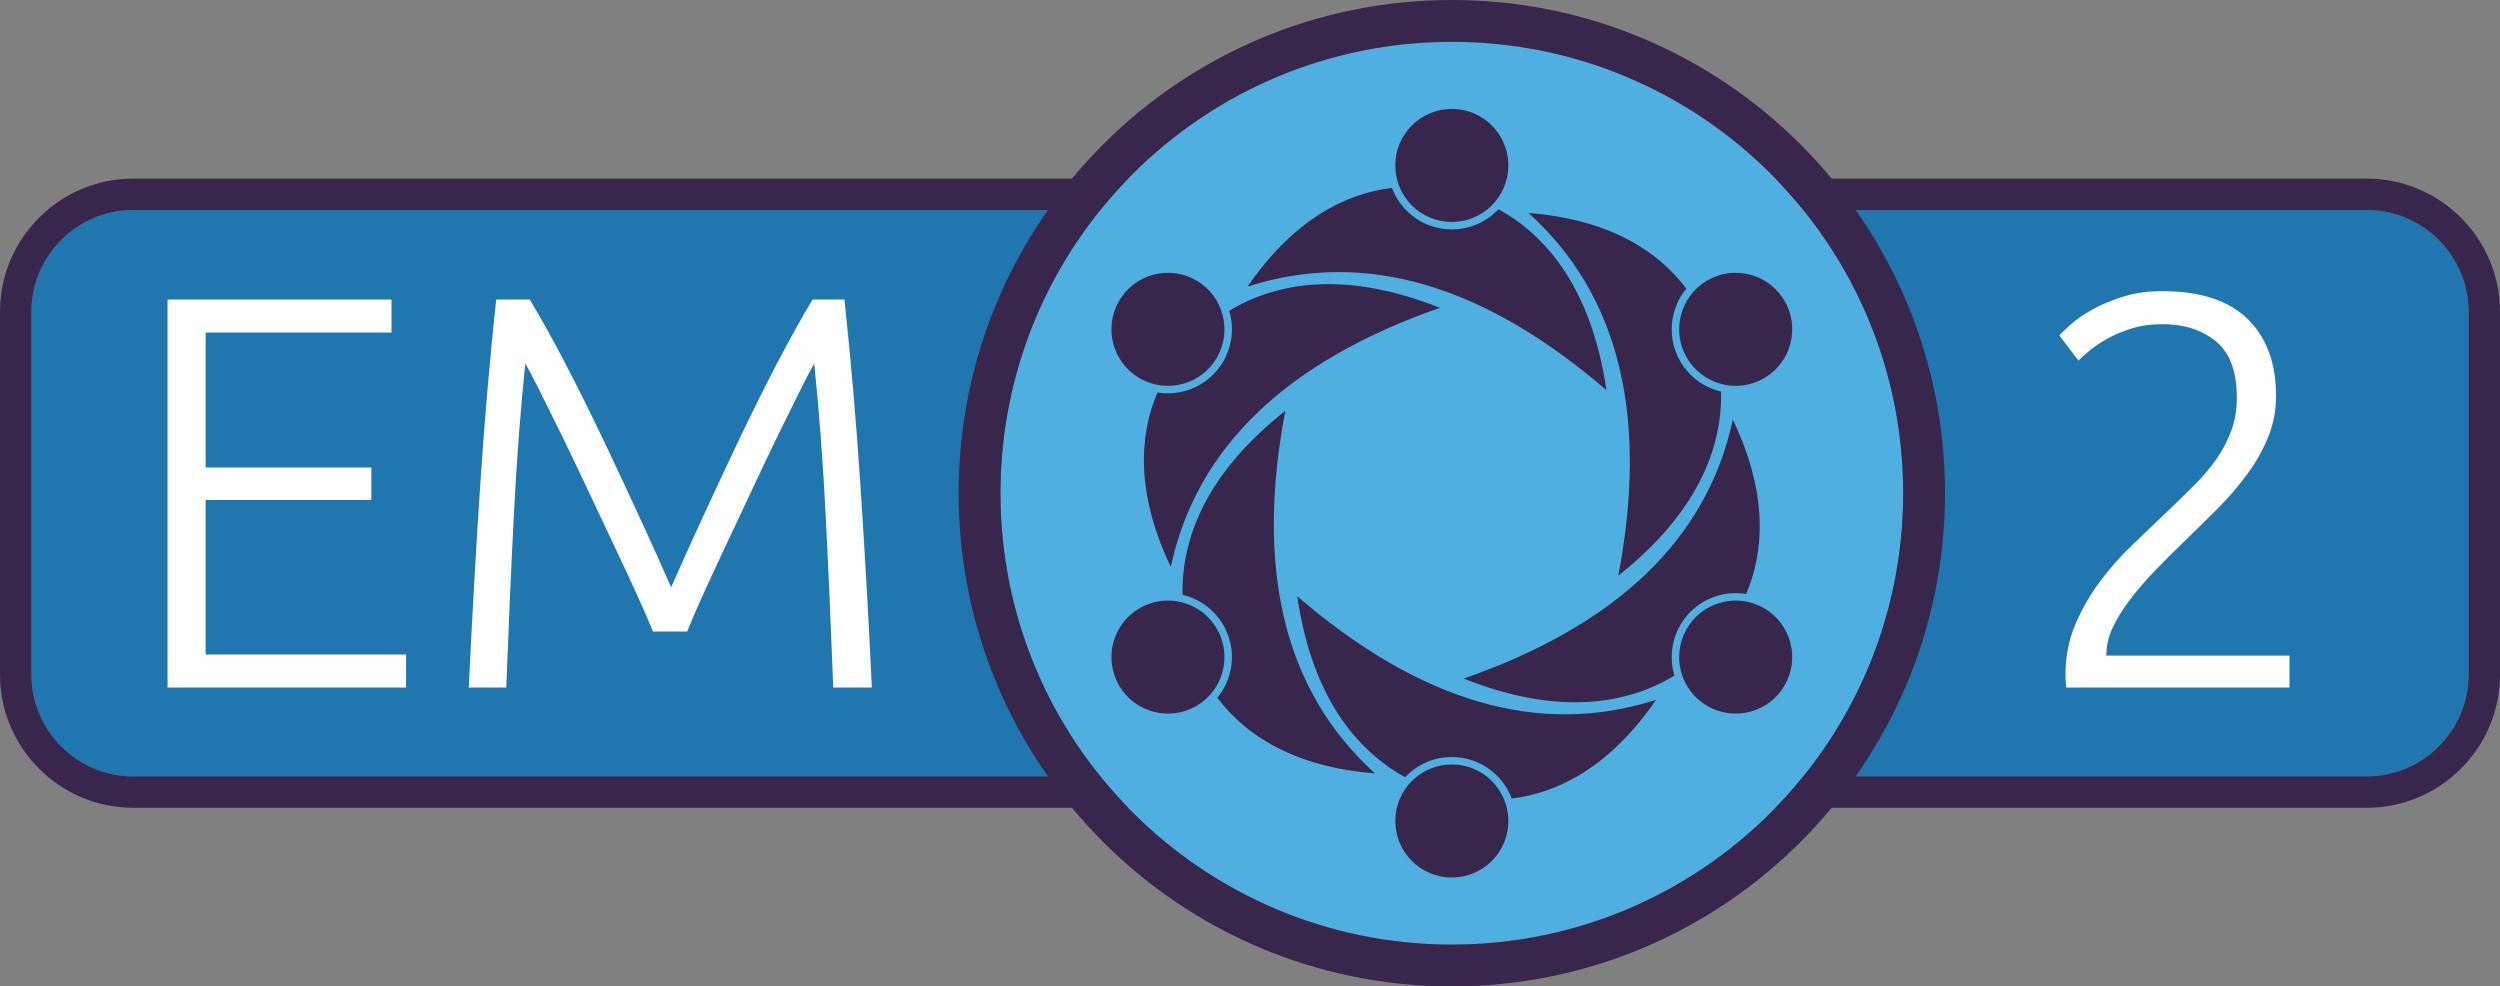<?xml version="1.0" encoding="UTF-8"?>
<!DOCTYPE svg PUBLIC "-//W3C//DTD SVG 1.1//EN" "http://www.w3.org/Graphics/SVG/1.1/DTD/svg11.dtd">
<!-- Creator: CorelDRAW 2018 (64-Bit) -->
<svg xmlns="http://www.w3.org/2000/svg" xml:space="preserve" width="239.151mm" height="94.36mm" version="1.1" style="shape-rendering:geometricPrecision; text-rendering:geometricPrecision; image-rendering:optimizeQuality; fill-rule:evenodd; clip-rule:evenodd"
viewBox="0 0 9079.54 3582.45"
 xmlns:xlink="http://www.w3.org/1999/xlink">
 <rect x="0" y="0" width="9079.54" height="3582.45" fill="#808080" stroke="none"/>
 <defs>
  <style type="text/css">
   <![CDATA[
    .fil3 {fill:#50AFE1}
    .fil1 {fill:#38264C}
    .fil0 {fill:#2077B0}
    .fil2 {fill:#FEFEFE;fill-rule:nonzero}
   ]]>
  </style>
 </defs>
 <g id="Layer_x0020_1">
  <g id="_1832218832">
   <g>
    <path class="fil0" d="M8595.98 762.6l-8112.43 0c-203.31,0 -369.66,166.34 -369.66,369.66l0 1317.92c0,203.31 166.34,369.66 369.66,369.66l8112.43 0c203.31,0 369.66,-166.34 369.66,-369.66l0 -1317.92c0,-203.31 -166.34,-369.66 -369.66,-369.66z"/>
    <path id="1" class="fil1" d="M8595.98 762.6l-8112.43 0c-203.31,0 -369.66,166.34 -369.66,369.66l0 1317.92c0,203.31 166.34,369.66 369.66,369.66l8112.43 0c203.31,0 369.66,-166.34 369.66,-369.66l0 -1317.92c0,-203.31 -166.34,-369.66 -369.66,-369.66zm-8112.43 -113.9l8112.43 0c133.09,0 254.01,54.37 341.6,141.95 87.58,87.59 141.95,208.51 141.95,341.6l0 1317.92c0,133.1 -54.37,254.02 -141.95,341.6 -87.59,87.59 -208.5,141.95 -341.6,141.95l-8112.43 0c-133.1,0 -254.02,-54.37 -341.6,-141.95 -87.59,-87.58 -141.95,-208.5 -141.95,-341.6l0 -1317.92c0,-133.1 54.37,-254.01 141.95,-341.6 87.58,-87.58 208.5,-141.95 341.6,-141.95z"/>
   </g>
   <polygon class="fil2" points="608.55,2497.03 608.55,1087.93 1421.89,1087.93 1421.89,1207.9 746.82,1207.9 746.82,1697.93 1348.69,1697.93 1348.69,1815.86 746.82,1815.86 746.82,2377.06 1474.76,2377.06 1474.76,2497.03 "/>
   <path id="1" class="fil2" d="M2371.46 2293.7c-13.56,-33.89 -32.87,-78.62 -58.29,-134.2 -25.08,-55.58 -53.21,-116.24 -84.72,-181.98 -31.18,-65.75 -63.37,-133.53 -95.91,-203.33 -32.87,-69.81 -64.05,-135.22 -93.87,-196.22 -30.16,-61 -56.59,-114.55 -79.64,-160.63 -23.38,-46.09 -40.33,-78.62 -51.17,-97.6 -17.62,169.44 -31.52,353.46 -41.68,552.05 -10.17,198.59 -19.32,407 -27.45,625.25l-136.23 0c12.2,-256.2 26.09,-501.56 41.68,-736.07 15.59,-234.51 34.91,-458.85 57.95,-673.03l122 0c40.67,67.78 84.38,146.06 130.47,234.85 46.09,88.79 91.84,180.97 137.59,276.53 45.41,95.57 89.47,189.78 132.17,282.64 43.04,92.86 80.65,176.56 113.19,251.12 32.53,-74.56 70.15,-158.26 113.19,-251.12 42.7,-92.86 86.76,-187.07 132.17,-282.64 45.75,-95.56 91.5,-187.74 137.59,-276.53 46.43,-88.79 89.81,-167.07 130.47,-234.85l115.9 0c23.05,214.18 42.36,438.52 57.95,673.03 15.59,234.51 29.48,479.87 41.68,736.07l-140.3 0c-8.13,-218.25 -17.28,-426.66 -27.45,-625.25 -10.17,-198.59 -24.06,-382.61 -41.68,-552.05 -10.84,18.98 -27.79,51.51 -50.83,97.6 -23.05,46.09 -49.48,99.63 -79.3,160.63 -29.82,61 -61,126.41 -93.53,196.22 -32.53,69.81 -64.39,137.59 -95.57,203.33 -31.18,65.74 -59.3,126.4 -84.38,181.98 -25.08,55.58 -44.39,100.31 -57.95,134.2l-124.03 0z"/>
   <g>
    <path class="fil3" d="M5272.76 151.86c905.4,0 1639.36,733.96 1639.36,1639.36 0,905.4 -733.96,1639.36 -1639.36,1639.36 -905.4,0 -1639.36,-733.96 -1639.36,-1639.36 0,-905.4 733.96,-1639.36 1639.36,-1639.36z"/>
    <path id="1" class="fil1" d="M5272.76 0c494.61,0 942.42,200.5 1266.57,524.65 324.15,324.16 524.65,771.96 524.65,1266.57 0,494.62 -200.5,942.42 -524.65,1266.57 -324.16,324.15 -771.96,524.65 -1266.57,524.65 -494.61,0 -942.42,-200.5 -1266.57,-524.65 -324.15,-324.15 -524.65,-771.96 -524.65,-1266.57 0,-494.61 200.5,-942.42 524.65,-1266.57 324.15,-324.15 771.96,-524.65 1266.57,-524.65zm0 151.86c905.4,0 1639.36,733.96 1639.36,1639.36 0,905.4 -733.96,1639.36 -1639.36,1639.36 -905.4,0 -1639.36,-733.96 -1639.36,-1639.36 0,-905.4 733.96,-1639.36 1639.36,-1639.36z"/>
   </g>
   <g>
    <path class="fil1" d="M5834.2 1416.99c-53.16,-364.35 -214.81,-560.09 -392.1,-657.13 -42.38,45.1 -102.56,73.28 -169.33,73.28 -99.57,0 -184.5,-62.64 -217.56,-150.66 -168.12,20 -356.43,114.44 -524.43,358.57 427.77,-138.07 862.47,-3.74 1303.42,375.94zm-561.44 -1021.47c113.38,0 205.28,91.91 205.28,205.28 0,113.38 -91.91,205.28 -205.28,205.28 -113.37,0 -205.28,-91.91 -205.28,-205.28 0,-113.38 91.91,-205.28 205.28,-205.28z"/>
    <path class="fil1" d="M5229.38 1117.89c-342.11,-136.14 -592.46,-94.01 -765.14,11.01 17.87,59.25 12.18,125.46 -21.21,183.29 -49.79,86.23 -146.5,128.46 -239.26,113.08 -66.74,155.59 -79.11,365.89 48.32,633.45 94.31,-439.49 428,-748.79 977.28,-940.83zm-1165.34 -24.51c56.69,-98.19 182.24,-131.83 280.42,-75.14 98.19,56.69 131.83,182.24 75.14,280.42 -56.69,98.19 -182.24,131.83 -280.42,75.14 -98.19,-56.69 -131.83,-182.24 -75.14,-280.42z"/>
    <path class="fil1" d="M4667.94 1492.12c-288.96,228.21 -377.65,466.07 -373.04,668.14 60.25,14.15 114.74,52.18 148.13,110.01 49.78,86.23 38,191.1 -21.7,263.74 101.38,135.59 277.32,251.46 572.75,274.88 -333.45,-301.42 -434.47,-745.05 -326.14,-1316.77zm-603.9 996.95c-56.69,-98.18 -23.05,-223.73 75.14,-280.42 98.18,-56.69 223.73,-23.05 280.42,75.14 56.69,98.18 23.05,223.73 -75.14,280.42 -98.18,56.69 -223.73,23.05 -280.42,-75.14z"/>
    <path class="fil1" d="M4711.32 2165.46c53.16,364.35 214.81,560.09 392.1,657.13 42.38,-45.1 102.56,-73.28 169.33,-73.28 99.57,0 184.5,62.64 217.56,150.66 168.12,-20 356.43,-114.44 524.43,-358.57 -427.77,138.07 -862.47,3.74 -1303.42,-375.94zm561.44 1021.47c-113.37,0 -205.28,-91.91 -205.28,-205.28 0,-113.38 91.91,-205.28 205.28,-205.28 113.38,0 205.28,91.91 205.28,205.28 0,113.38 -91.91,205.28 -205.28,205.28z"/>
    <path class="fil1" d="M5316.14 2464.56c342.12,136.14 592.46,94.02 765.14,-11.01 -17.87,-59.25 -12.18,-125.46 21.21,-183.29 49.78,-86.23 146.5,-128.46 239.25,-113.08 66.74,-155.59 79.11,-365.89 -48.32,-633.45 -94.31,439.49 -428,748.79 -977.29,940.83zm1165.34 24.51c-56.69,98.19 -182.24,131.83 -280.42,75.14 -98.19,-56.69 -131.83,-182.24 -75.14,-280.42 56.69,-98.19 182.24,-131.83 280.42,-75.14 98.19,56.69 131.83,182.24 75.14,280.42z"/>
    <path class="fil1" d="M5877.58 2090.33c288.96,-228.21 377.65,-466.07 373.04,-668.14 -60.25,-14.15 -114.74,-52.18 -148.13,-110.01 -49.79,-86.23 -38,-191.1 21.7,-263.74 -101.38,-135.59 -277.32,-251.46 -572.75,-274.88 333.45,301.43 434.47,745.05 326.14,1316.77zm603.9 -996.95c56.69,98.18 23.05,223.73 -75.14,280.42 -98.18,56.69 -223.73,23.05 -280.42,-75.14 -56.69,-98.18 -23.05,-223.73 75.14,-280.42 98.18,-56.69 223.73,-23.05 280.42,75.14z"/>
   </g>
   <path class="fil2" d="M8266.16 1437.66c0,52.86 -9.49,102.68 -28.47,149.45 -18.98,46.77 -44.39,91.84 -76.25,135.21 -31.85,43.38 -68.11,85.4 -108.78,126.07 -40.67,40.67 -82.01,81.33 -124.03,122 -35.25,33.89 -69.47,68.12 -102.69,102.68 -33.21,34.57 -63.03,69.14 -89.47,103.7 -26.43,34.56 -47.45,68.45 -63.03,101.66 -15.59,33.21 -23.38,66.08 -23.38,98.62l0 4.07 664.9 0 0 115.9 -811.3 0c0,-2.71 -0.34,-7.79 -1.02,-15.25 -0.68,-7.46 -1.01,-18.64 -1.01,-33.55 0,-63.71 11.52,-123.02 34.56,-177.92 23.05,-54.9 52.53,-106.75 88.45,-155.55 35.92,-48.8 75.91,-94.21 119.96,-135.89 44.06,-42.02 86.42,-82.35 127.09,-121.66 33.89,-32.19 66.08,-63.71 96.58,-94.21 30.5,-30.16 57.27,-61.68 80.32,-94.21 23.05,-32.87 41.34,-67.44 54.9,-104.04 13.55,-36.6 20.33,-76.93 20.33,-120.31 0,-95.23 -25.41,-163.34 -76.25,-205.03 -50.83,-41.34 -114.88,-62.02 -192.15,-62.02 -43.38,0 -82.01,5.43 -115.9,16.27 -33.89,10.84 -63.37,23.38 -88.45,37.62 -25.08,14.23 -46.43,28.8 -64.05,43.72 -17.62,14.91 -30.5,26.43 -38.63,34.57l-69.14 -91.5c8.14,-9.49 22.71,-23.38 43.72,-41.68 21.01,-18.3 47.45,-36.26 79.3,-53.88 31.86,-17.62 68.8,-32.87 110.82,-45.75 42.02,-12.88 88.79,-19.32 140.3,-19.32 136.91,0 239.94,33.55 309.07,100.65 69.14,67.1 103.7,160.29 103.7,279.58z"/>
  </g>
 </g>
</svg>
